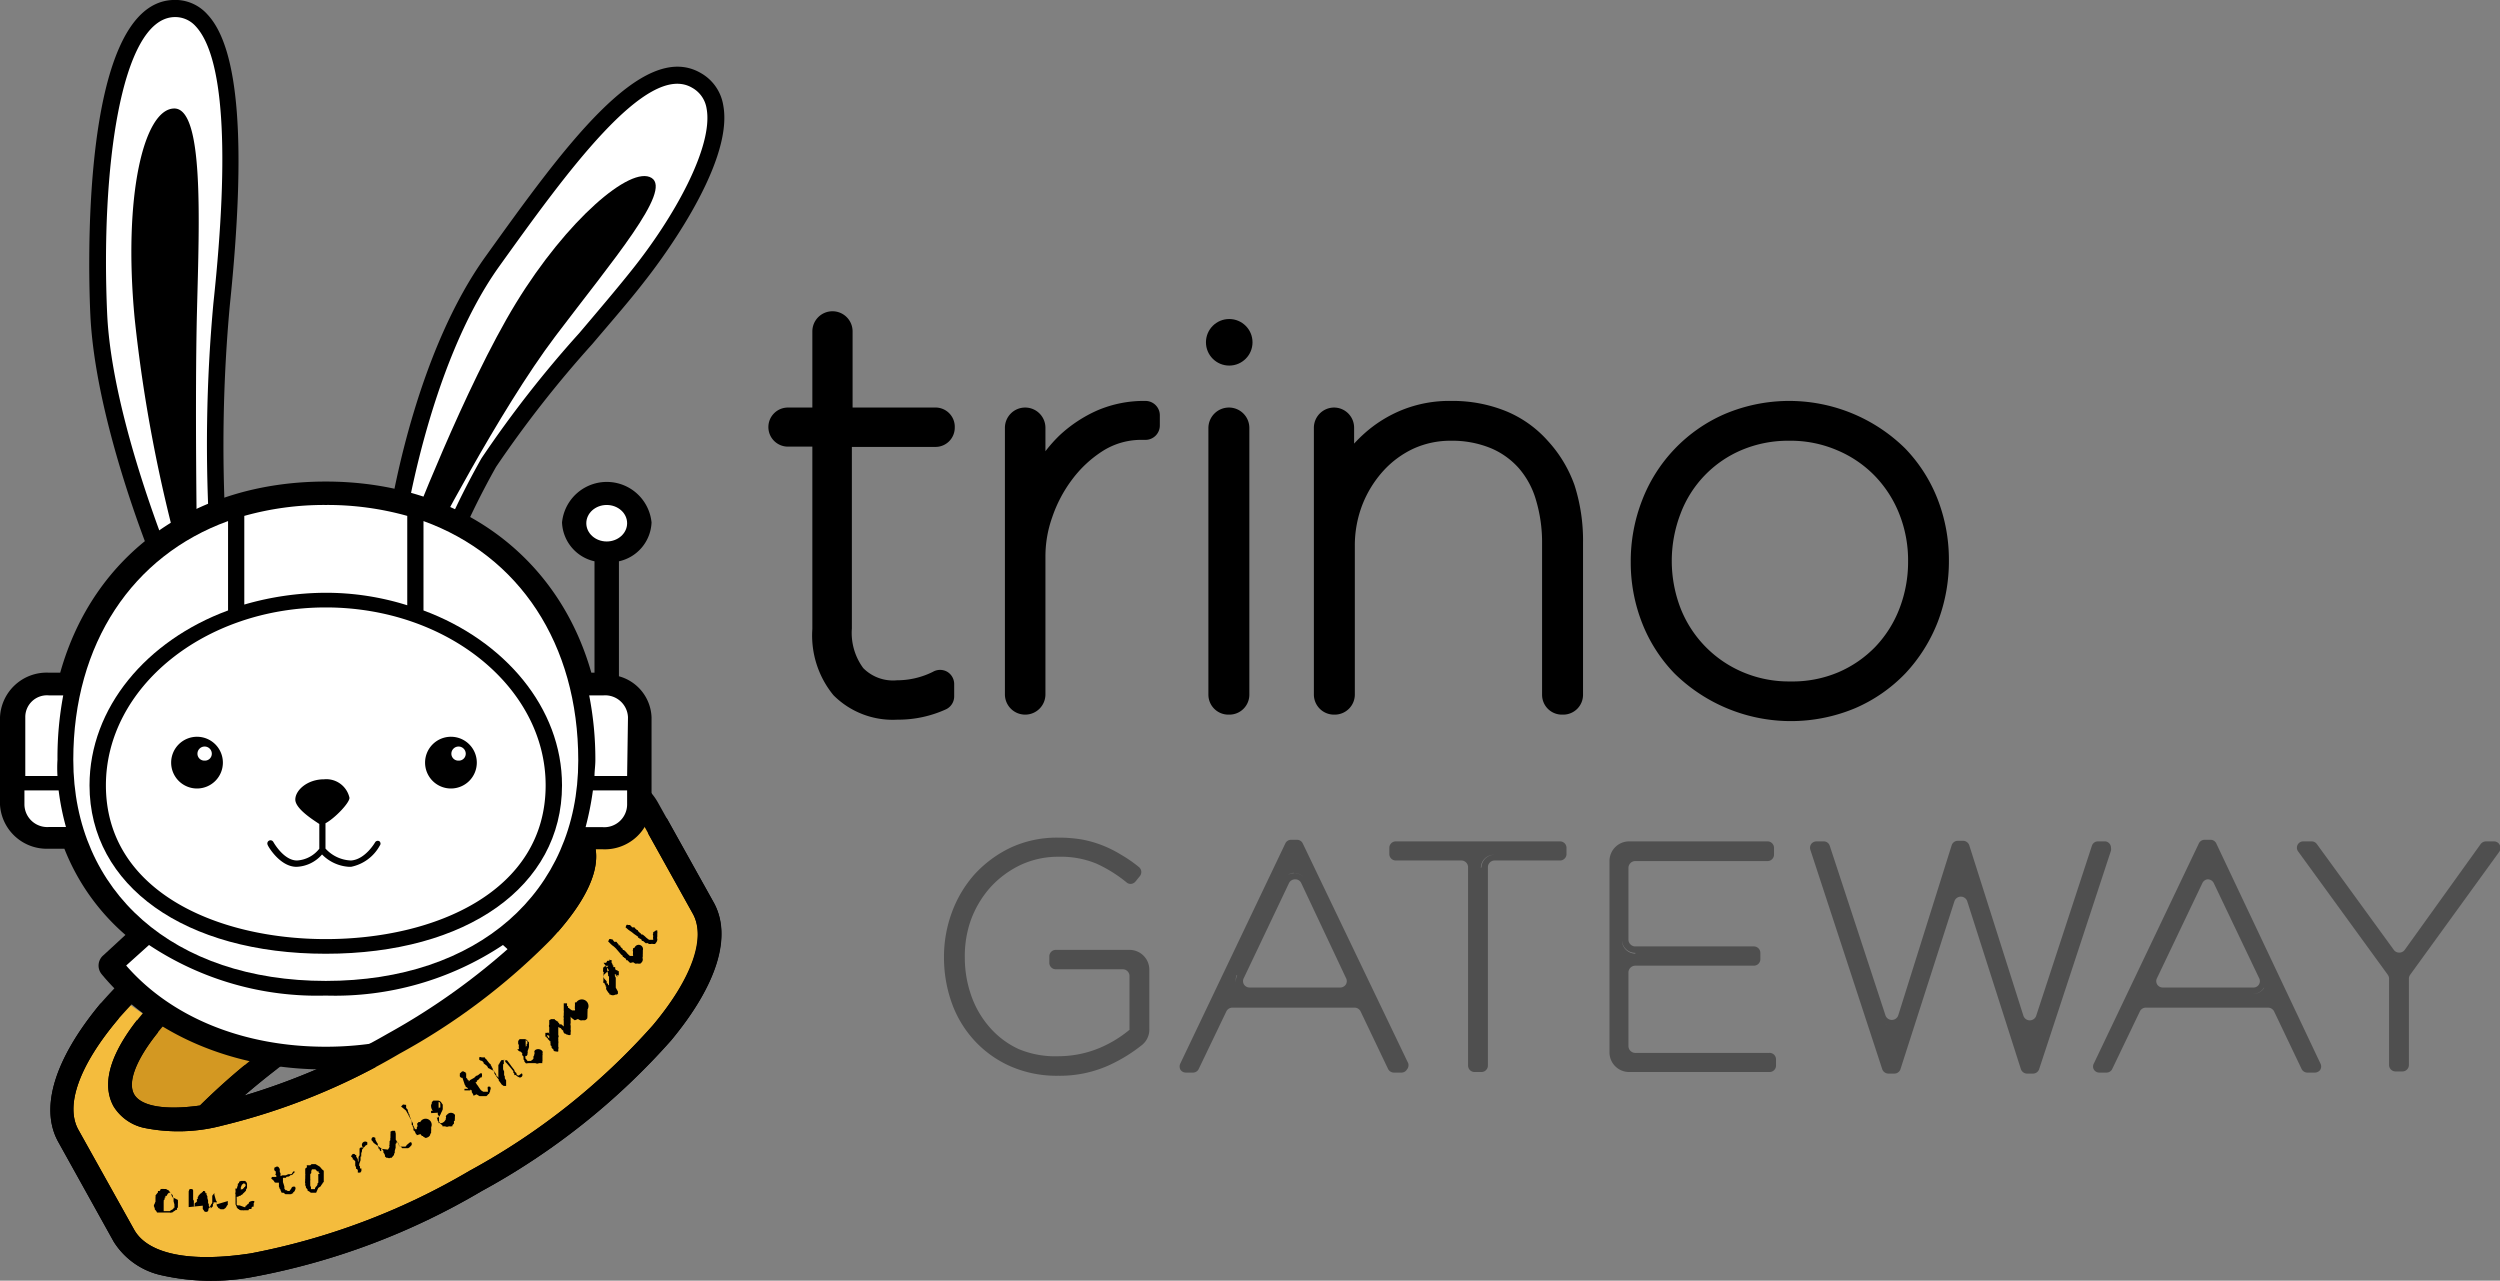 <svg xmlns="http://www.w3.org/2000/svg" viewBox="0 0 173.97 89.12"><rect x="0" y="0" width="173.97" height="89.12" fill="#808080" stroke="none"/><defs><style>.cls-1{fill:#4f4f4f;}.cls-2{fill:#f4bc3d;}.cls-3{fill:#d39822;}.cls-4{fill:#fff;}</style></defs><g id="Layer_2" data-name="Layer 2"><g id="Layer_1-2" data-name="Layer 1"><path d="M65.15,28.36H59.33v-5.3a1.4,1.4,0,0,0-1.4-1.4h0a1.4,1.4,0,0,0-1.4,1.4v5.3h-1.7a1.36,1.36,0,0,0-1.36,1.36v0a1.36,1.36,0,0,0,1.36,1.36h1.7V43.77A6.55,6.55,0,0,0,58,48.38a5.82,5.82,0,0,0,4.45,1.7,8,8,0,0,0,3.4-.73,1,1,0,0,0,.55-.89V47.6a1,1,0,0,0-.48-.85,1,1,0,0,0-1,0,5.6,5.6,0,0,1-2.5.59,2.91,2.91,0,0,1-2.35-.85,4.13,4.13,0,0,1-.79-2.76V31.1h5.82a1.34,1.34,0,0,0,1.34-1.35v0A1.34,1.34,0,0,0,65.15,28.36Z"/><path d="M79.69,27.9a8.21,8.21,0,0,0-3.33.66,9.46,9.46,0,0,0-2.61,1.72,9.82,9.82,0,0,0-1,1.12V29.77a1.41,1.41,0,0,0-1.41-1.41h0a1.41,1.41,0,0,0-1.41,1.41V48.32a1.41,1.41,0,0,0,1.41,1.41h0a1.41,1.41,0,0,0,1.41-1.41V38.7A8.09,8.09,0,0,1,73.22,36a9.35,9.35,0,0,1,1.4-2.65,8.06,8.06,0,0,1,2.17-2,5,5,0,0,1,2.72-.74h.2a1,1,0,0,0,1-1V28.9A1,1,0,0,0,79.69,27.9Z"/><path d="M85.51,28.36h0a1.43,1.43,0,0,0-1.42,1.42V48.34a1.39,1.39,0,0,0,1.39,1.39h.08a1.39,1.39,0,0,0,1.38-1.39V29.78A1.42,1.42,0,0,0,85.51,28.36Z"/><path d="M107.71,30.68a7.92,7.92,0,0,0-2.89-2.06A9.85,9.85,0,0,0,101,27.9a8.79,8.79,0,0,0-3.46.64,9,9,0,0,0-2.58,1.61,9.93,9.93,0,0,0-.73.72v-1.1a1.4,1.4,0,0,0-1.4-1.41h0a1.41,1.41,0,0,0-1.4,1.41V48.33a1.4,1.4,0,0,0,1.39,1.4h.07a1.4,1.4,0,0,0,1.39-1.4V38a7.85,7.85,0,0,1,.53-2.89,7.68,7.68,0,0,1,1.45-2.34,6.62,6.62,0,0,1,2.1-1.55,6.2,6.2,0,0,1,2.59-.55,7.1,7.1,0,0,1,2.8.52,5.39,5.39,0,0,1,1.95,1.4,5.85,5.85,0,0,1,1.19,2.22,10.27,10.27,0,0,1,.42,3V48.35a1.38,1.38,0,0,0,1.38,1.38h.09a1.38,1.38,0,0,0,1.38-1.38V37.77a12.62,12.62,0,0,0-.59-4A9,9,0,0,0,107.71,30.68Z"/><path d="M134.84,34.75a10.63,10.63,0,0,0-2.27-3.55A11.5,11.5,0,0,0,120,28.82a10.74,10.74,0,0,0-5.73,6,11.68,11.68,0,0,0-.79,4.29,11.53,11.53,0,0,0,.79,4.24,10.59,10.59,0,0,0,2.27,3.53,11.56,11.56,0,0,0,12.56,2.4,10.72,10.72,0,0,0,3.5-2.43,11.14,11.14,0,0,0,2.24-3.56,11.81,11.81,0,0,0,.78-4.33A11.61,11.61,0,0,0,134.84,34.75ZM124.59,47.42a8.19,8.19,0,0,1-3.34-.66,8,8,0,0,1-4.31-4.45,9.17,9.17,0,0,1,0-6.55,7.77,7.77,0,0,1,4.25-4.44,8.31,8.31,0,0,1,3.33-.65,8.2,8.2,0,0,1,3.32.66,7.92,7.92,0,0,1,2.63,1.79,8.08,8.08,0,0,1,1.7,2.65,8.74,8.74,0,0,1,.61,3.31,9,9,0,0,1-.59,3.24A8,8,0,0,1,130.51,45a7.94,7.94,0,0,1-2.58,1.78A8.16,8.16,0,0,1,124.59,47.42Z"/><circle cx="85.54" cy="23.82" r="1.62"/><path class="cls-1" d="M78.61,66.1H73.47a.45.45,0,0,0-.45.45V67a.45.45,0,0,0,.45.45h4.66a.47.47,0,0,1,.47.47v3.74a8.24,8.24,0,0,1-2,1.23,7.46,7.46,0,0,1-2.89.61A6.63,6.63,0,0,1,70.88,73a6,6,0,0,1-2-1.5,6.67,6.67,0,0,1-1.29-2.21,7.91,7.91,0,0,1-.45-2.66A7.43,7.43,0,0,1,67.57,64a7.11,7.11,0,0,1,1.32-2.22A6.77,6.77,0,0,1,71,60.2a6.17,6.17,0,0,1,2.69-.58,6.48,6.48,0,0,1,2.59.47,9.53,9.53,0,0,1,2.11,1.31.43.43,0,0,0,.28.11.46.46,0,0,0,.35-.17l.3-.37a.45.45,0,0,0-.06-.63A9.41,9.41,0,0,0,78,59.47a8,8,0,0,0-1.28-.64,7.68,7.68,0,0,0-1.43-.41,9.48,9.48,0,0,0-1.66-.13,7.61,7.61,0,0,0-3.31.7,8.14,8.14,0,0,0-2.5,1.85,8.23,8.23,0,0,0-1.58,2.65,8.92,8.92,0,0,0-.55,3.08,9.41,9.41,0,0,0,.53,3.19A7.67,7.67,0,0,0,67.8,72.4a7.52,7.52,0,0,0,2.49,1.79,8,8,0,0,0,3.35.67,8.31,8.31,0,0,0,3.51-.72,11,11,0,0,0,2.33-1.43,1.37,1.37,0,0,0,.5-1.08V67.47A1.38,1.38,0,0,0,78.61,66.1Z"/><path class="cls-1" d="M90.66,58.7a.44.44,0,0,0-.4-.26h-.41a.44.44,0,0,0-.41.26L82.14,74a.47.47,0,0,0,0,.43.45.45,0,0,0,.38.21h.5a.44.44,0,0,0,.4-.26l1.92-4a.47.47,0,0,1,.42-.26h8.5a.47.47,0,0,1,.42.26l1.91,4a.46.46,0,0,0,.41.26h.52a.44.44,0,0,0,.38-.21A.47.47,0,0,0,98,74Zm3,9.35a.45.45,0,0,1,0,.45.47.47,0,0,1-.4.22h-6.3a.47.47,0,0,1-.4-.22.45.45,0,0,1,0-.45l3.14-6.6a.47.47,0,0,1,.43-.26.46.46,0,0,1,.42.26Zm-3.47-7.29a1,1,0,0,1,.55.29A1,1,0,0,0,90.14,60.76Zm-.1,0a.91.91,0,0,0-.48.13A.91.91,0,0,1,90,60.74Zm-4,7.11,1.57-3.29-1.57,3.29a1,1,0,0,0-.09.47A1,1,0,0,1,86.06,67.85Z"/><path class="cls-1" d="M108.56,58.55H97.13a.45.45,0,0,0-.45.45v.43a.45.45,0,0,0,.45.45h4.56a.47.47,0,0,1,.47.47v13.8a.45.45,0,0,0,.45.45h.48a.45.45,0,0,0,.45-.45V60.35a.47.47,0,0,1,.47-.47h4.55a.45.45,0,0,0,.45-.45V59A.45.45,0,0,0,108.56,58.55Zm-6.51,1a1,1,0,0,1,.49.49A1,1,0,0,0,102.05,59.5Zm1,.85a.92.92,0,0,1,.92-.92A.92.92,0,0,0,103.09,60.35Z"/><path class="cls-1" d="M123.09,73.27H113.8a.48.48,0,0,1-.48-.47V67.67a.48.48,0,0,1,.48-.47h8.25a.45.45,0,0,0,.45-.45v-.44a.45.45,0,0,0-.45-.45H113.8a.48.48,0,0,1-.48-.47v-5a.48.48,0,0,1,.48-.47H123a.45.45,0,0,0,.45-.45V59a.45.45,0,0,0-.45-.45h-9.66A1.37,1.37,0,0,0,112,59.92V73.23a1.37,1.37,0,0,0,1.37,1.37h9.77a.45.45,0,0,0,.45-.45v-.43A.45.45,0,0,0,123.09,73.27Zm-9.29.45a.93.93,0,0,1-.93-.92A.93.93,0,0,0,113.8,73.72Zm-.93-6a.93.93,0,0,1,.93-.92A.93.93,0,0,0,112.87,67.67Zm.93-1.36a.93.93,0,0,1-.93-.92A.93.93,0,0,0,113.8,66.31Zm-.93-6a.93.93,0,0,1,.93-.92A.93.93,0,0,0,112.87,60.35Z"/><path class="cls-1" d="M146.52,58.55H146a.44.44,0,0,0-.43.31l-3.87,11.81a.47.47,0,0,1-.9,0l-3.76-11.84a.46.46,0,0,0-.43-.32h-.37a.45.45,0,0,0-.43.32L132.1,70.64a.47.47,0,0,1-.9,0l-3.87-11.78a.44.44,0,0,0-.43-.31h-.49a.47.47,0,0,0-.37.18.46.46,0,0,0-.06.41l5,15.26a.46.46,0,0,0,.43.31h.41a.45.45,0,0,0,.43-.31L136,62.73a.47.47,0,0,1,.9,0l3.73,11.67a.46.46,0,0,0,.43.31h.41a.45.45,0,0,0,.43-.31l5-15.21a.58.58,0,0,0,0-.19A.45.45,0,0,0,146.52,58.55Zm-4.71,12.74c-.05,0-.11,0-.17,0S141.76,71.32,141.81,71.29Zm-.52.15a.93.93,0,0,1-.39-.12A.93.93,0,0,0,141.29,71.44Zm-.88-.64a1,1,0,0,0,.35.48,1,1,0,0,1-.35-.48L136.65,59Zm-8.76.62a.85.85,0,0,0,.35-.11A.85.85,0,0,1,131.65,71.42Zm4.8-9.47a1,1,0,0,0-.33.1A1,1,0,0,1,136.45,62Zm-4,8.91a.92.92,0,0,1-.29.4A.92.92,0,0,0,132.47,70.86Zm-1.14.46a.66.66,0,0,1-.2-.06A.66.66,0,0,0,131.33,71.32Zm.53,2.94,3.71-11.66a1,1,0,0,1,.35-.49,1,1,0,0,0-.35.49ZM136.75,62a1.55,1.55,0,0,1,.23.07A1.55,1.55,0,0,0,136.75,62Zm.58.55a.8.8,0,0,0-.28-.37.8.8,0,0,1,.28.37l3.73,11.67Z"/><path class="cls-1" d="M154.23,58.7a.44.44,0,0,0-.41-.26h-.41a.44.44,0,0,0-.4.26L145.71,74a.42.42,0,0,0,0,.43.44.44,0,0,0,.38.21h.49a.44.44,0,0,0,.41-.26l1.92-4a.46.46,0,0,1,.42-.26h8.49a.48.48,0,0,1,.43.26l1.91,4a.45.45,0,0,0,.41.26h.52a.45.45,0,0,0,.38-.21.44.44,0,0,0,0-.43Zm-4.6,9.15,3.14-6.59a.91.91,0,0,1,.36-.39.91.91,0,0,0-.36.39l-3.14,6.59a.88.88,0,0,0-.09.47A.88.88,0,0,1,149.63,67.85Zm4-6.66a.47.47,0,0,1,.42.26l3.15,6.6a.45.45,0,0,1,0,.45.44.44,0,0,1-.39.22h-6.3a.46.46,0,0,1-.4-.22.45.45,0,0,1,0-.45l3.15-6.6A.47.47,0,0,1,153.61,61.19Zm3.93,7.55a.93.93,0,0,1-.78.43A.93.93,0,0,0,157.54,68.74Zm-3.93-8a.89.89,0,0,1,.64.31A.89.89,0,0,0,153.61,60.74Zm-5.08,9.39-1.92,4,1.92-4a1,1,0,0,1,.34-.38A1,1,0,0,0,148.53,70.13Zm10.16,0a.94.94,0,0,0-.84-.53h0a.94.94,0,0,1,.84.53l1.91,4Z"/><path class="cls-1" d="M173.52,58.55H173a.47.47,0,0,0-.37.18l-5.29,7.37a.47.47,0,0,1-.38.19.46.46,0,0,1-.38-.19l-5.36-7.37a.45.45,0,0,0-.36-.18h-.57a.44.44,0,0,0-.36.71l6.23,8.57a.47.47,0,0,1,.09.28v6a.45.45,0,0,0,.45.45h.48a.45.45,0,0,0,.45-.45v-6a.47.47,0,0,1,.09-.28l6.18-8.53A.47.47,0,0,0,174,59,.45.45,0,0,0,173.52,58.55Zm-6.61,8.19a.76.76,0,0,0,.26-.06A.76.76,0,0,1,166.91,66.74Zm.75-.38a1,1,0,0,1-.34.29A1,1,0,0,0,167.66,66.36Zm-1,.32a.7.7,0,0,1-.14,0A.7.7,0,0,0,166.64,66.68Zm-.16.88L160.24,59l6.24,8.56a1,1,0,0,1,.17.55A1,1,0,0,0,166.48,67.56Zm.82,0a.91.91,0,0,0-.17.54.91.91,0,0,1,.17-.54L173.51,59Z"/><polygon class="cls-2" points="8.35 69.43 10.21 70.74 8.94 73.06 8.44 75.56 9.53 77.33 13.16 77.78 26.24 73.6 34.27 68.11 39 63.3 40.9 60.44 40.54 57.98 40.59 56.21 44.95 55.85 47.9 61.12 49.49 64.61 48.8 67.79 43.99 74.42 33.5 82.09 25.33 86.05 17.11 88.13 13.3 88.27 9.35 86.73 4.99 79.01 4.13 77.64 4.53 74.56 6.3 71.79 8.35 69.43"/><polygon class="cls-3" points="11.25 71.06 14.39 72.29 18.16 73.6 16.66 75.1 14.93 76.74 14.3 77.46 11.62 77.46 9.8 77.19 8.44 75.56 8.71 73.38 11.25 71.06"/><path d="M33.56,56.74a44.69,44.69,0,0,0-12.33,5,44.89,44.89,0,0,0-10.61,8c-3.48,3.78-3.4,6-2.72,7.21A3.31,3.31,0,0,0,10,78.48a11.92,11.92,0,0,0,5.45-.15,45.23,45.23,0,0,0,12.34-5,45.28,45.28,0,0,0,10.6-8c3.49-3.79,3.41-6,2.72-7.22S38.6,55.69,33.56,56.74ZM9.33,76.15c-.56-1,.4-3,2.5-5.29A43.38,43.38,0,0,1,22,63.14,43.14,43.14,0,0,1,33.9,58.35a10.78,10.78,0,0,1,4.69-.18,1.79,1.79,0,0,1,1.13.74h0c.48.84-.14,2.42-1.63,4.27A53.56,53.56,0,0,0,25.2,68.53a53.24,53.24,0,0,0-11.29,8.4C11.52,77.27,9.81,77,9.33,76.15ZM27,71.92a47,47,0,0,1-10,4.32A57.16,57.16,0,0,1,35.9,65.53,46.71,46.71,0,0,1,27,71.92Z"/><path d="M49.63,62.74l-3.85-6.9C44.45,53.48,41,52.61,36,53.39A48.61,48.61,0,0,0,20.2,59.33,48.77,48.77,0,0,0,7,69.83c-3.22,3.88-4.26,7.31-2.93,9.66L7.91,86.4a5.24,5.24,0,0,0,3.32,2.34,15.79,15.79,0,0,0,6.47.1A48.61,48.61,0,0,0,33.49,82.9,48.77,48.77,0,0,0,46.7,72.4C49.92,68.52,51,65.09,49.63,62.74Zm-4.2,8.61A47.28,47.28,0,0,1,32.68,81.47a47.43,47.43,0,0,1-15.23,5.75c-4.2.65-7.15.06-8.11-1.64l-3.85-6.9c-1-1.69,0-4.53,2.77-7.8A47.12,47.12,0,0,1,21,60.76,47.35,47.35,0,0,1,36.24,55a14.6,14.6,0,0,1,5.78.06,3.67,3.67,0,0,1,2.33,1.57l3.84,6.9h0C49.15,65.24,48.15,68.08,45.43,71.35Z"/><path class="cls-4" d="M16.84,66.06c1.09-.73-1.76-.45-2-.94a19.16,19.16,0,0,1-3.37-.6c-2-.53-5.25-4.14-5.77-7.24S4.1,48.6,6.27,45.1a20.49,20.49,0,0,1,5.19-5.55s-4.22-10-4.59-17.62S7.11.84,12.06.6,16.28,13,15.44,21.21a105.83,105.83,0,0,0-.24,16.41,23.14,23.14,0,0,1,6.51-1.08,24.77,24.77,0,0,1,5.79.54s1.57-11.64,6.75-18.87S44.87,3.48,48.48,5.6s-1,9.68-4.1,13.61S35.82,29.06,34,32.2a54.46,54.46,0,0,0-3.13,6.51,17.7,17.7,0,0,1,7.56,7.48c2.45,5.06,1.09,11-.24,13.64s-3.18,5-5,5C31.6,65,25,66.6,25,66.6Z"/><path d="M25.05,67.19l-10-.66.75-.5a2.9,2.9,0,0,1-1.23-.33,21.27,21.27,0,0,1-3.27-.61c-2.25-.59-5.66-4.43-6.2-7.72L5,56.93c-.54-3.22-1.45-8.61.74-12.14a21.31,21.31,0,0,1,5-5.44c-.82-2-4.12-10.59-4.45-17.39C6.18,19.75,5.44.33,12,0a3,3,0,0,1,2.43,1c2.21,2.34,2.73,9,1.56,20.27a107.25,107.25,0,0,0-.28,15.57,23.78,23.78,0,0,1,6-.89,28.82,28.82,0,0,1,5.31.42c.4-2.55,2.18-12.12,6.76-18.51,5.35-7.46,10.89-15.18,15-12.77a3.15,3.15,0,0,1,1.55,2.24c.79,4.23-4.84,11.44-5.48,12.25-1,1.3-2.3,2.79-3.64,4.37a78.59,78.59,0,0,0-6.69,8.54,55.33,55.33,0,0,0-2.89,5.94A18.06,18.06,0,0,1,39,45.93c2.66,5.51,1,11.67-.24,14.16-.79,1.58-2.91,5.27-5.54,5.38-1.23.06-6.23,1.25-8,1.7Zm-7.42-1.67,7.31.48a83.31,83.31,0,0,1,8.2-1.71c1.37-.06,3.11-1.87,4.54-4.73,1.34-2.68,2.51-8.39.23-13.11a17.18,17.18,0,0,0-7.29-7.2l-.5-.24.2-.52A57.35,57.35,0,0,1,33.5,31.9a77.82,77.82,0,0,1,6.81-8.72c1.33-1.57,2.59-3.05,3.61-4.33,3-3.73,5.74-8.67,5.25-11.3a2,2,0,0,0-1-1.44C45,4.23,39.3,12.18,34.73,18.55c-5,7-6.63,18.5-6.65,18.61l-.08.66-.65-.16a24.34,24.34,0,0,0-5.63-.53,22.82,22.82,0,0,0-6.33,1l-.73.25-.05-.76a107.61,107.61,0,0,1,.24-16.52C16,10.36,15.54,3.86,13.6,1.81a1.91,1.91,0,0,0-1.51-.62C8.41,1.37,7,11.74,7.46,21.9,7.82,29.3,12,39.23,12,39.33l.19.44-.4.27a20,20,0,0,0-5,5.37c-1.95,3.15-1.09,8.26-.57,11.32l.07.45c.5,3,3.68,6.33,5.34,6.77a18.3,18.3,0,0,0,3.26.58l.34,0,.09.18a5.66,5.66,0,0,0,.81.14C16.85,65,17.44,65,17.63,65.52Z"/><path d="M12.58,39l1.13-.88s-.16-10.29,0-16.57.48-14.07-1.61-14S8.56,13.62,9.37,22.15A103.38,103.38,0,0,0,12.58,39Z"/><path d="M28.42,37.18S32.36,26.89,35.9,21.1s8-9.61,9.44-8.72-2.71,5.75-6.68,11-8.79,14.64-8.79,14.64Z"/><path d="M26.4,58.54a.22.22,0,0,0-.3.08s-.68,1.19-1.67,1.26a2.52,2.52,0,0,1-1.78-.83V57.29c.64-.34,1.67-1.41,1.67-1.77a1.65,1.65,0,0,0-1.77-1.29c-1.16,0-2,.76-2,1.41s1.3,1.45,1.67,1.7v1.72a2.13,2.13,0,0,1-1.55.82c-.94,0-1.64-1.28-1.65-1.29a.22.22,0,0,0-.39.21c0,.06.84,1.52,2,1.52a2.46,2.46,0,0,0,1.78-.86,2.86,2.86,0,0,0,1.88.86h.14a2.94,2.94,0,0,0,2-1.48A.21.21,0,0,0,26.4,58.54Z"/><path d="M13.72,51.27a1.8,1.8,0,1,0,1.79,1.79A1.8,1.8,0,0,0,13.72,51.27Zm.51,1.66a.48.48,0,0,1-.49-.48.49.49,0,1,1,1,0A.48.48,0,0,1,14.23,52.93Z"/><path d="M31.39,51.27a1.8,1.8,0,1,0,1.79,1.79A1.8,1.8,0,0,0,31.39,51.27Zm.51,1.66a.48.48,0,0,1-.49-.48.49.49,0,1,1,1,0A.48.48,0,0,1,31.9,52.93Z"/><path d="M43.07,47.06v-8a2.89,2.89,0,0,0,2.27-2.7,3.13,3.13,0,0,0-6.23,0,2.89,2.89,0,0,0,2.26,2.7v7.75h-.22c-2.33-8.2-9.36-13.3-18.48-13.3s-16.15,5-18.48,13.3H3.4A3.25,3.25,0,0,0,0,49.92V56a3.26,3.26,0,0,0,3.4,3.06H4.48a15.36,15.36,0,0,0,4.25,6L7.2,66.47a.94.94,0,0,0-.12,1.33c3.46,4.18,9.13,6.62,15.53,6.62S34.68,72,38.14,67.8A.94.94,0,0,0,38,66.47L36.5,65.1a15.72,15.72,0,0,0,4.25-6h1.19A3.26,3.26,0,0,0,45.34,56V49.92A3.08,3.08,0,0,0,43.07,47.06Zm-20.4-4.79c8.44,0,15.3,5.56,15.3,12.38,0,7.39-7.71,10.7-15.3,10.7S7.37,62,7.37,54.65C7.37,47.83,14.23,42.27,22.67,42.27Z"/><path class="cls-4" d="M43.64,54H41.37c0-.35.06-.71.06-1.12A23,23,0,0,0,41,48.39h1a1.59,1.59,0,0,1,1.7,1.53Z"/><path class="cls-4" d="M41.94,57.56H40.75A20.92,20.92,0,0,0,41.26,55h2.38v1A1.59,1.59,0,0,1,41.94,57.56Z"/><path class="cls-4" d="M22.67,72.84c-5.67,0-10.71-2-13.89-5.65l1.59-1.43a21.12,21.12,0,0,0,12.3,3.52A21.12,21.12,0,0,0,35,65.76l1.58,1.43C33.38,70.81,28.34,72.84,22.67,72.84Z"/><path class="cls-4" d="M3.4,48.39h1A23.39,23.39,0,0,0,4,52.87,8.78,8.78,0,0,0,4,54H1.76V49.92A1.51,1.51,0,0,1,3.4,48.39Z"/><path class="cls-4" d="M22.67,41.25a20.5,20.5,0,0,0-5.67.82V35.9a20.56,20.56,0,0,1,5.67-.76,20.56,20.56,0,0,1,5.67.76v6.22A18.79,18.79,0,0,0,22.67,41.25Z"/><path class="cls-4" d="M15.87,36.26v6.22c-5.67,2.09-9.64,6.77-9.64,12.17,0,7,6.64,11.72,16.44,11.72s16.44-4.68,16.44-11.72c0-5.4-4-10.08-9.64-12.17V36.26c6.63,2.4,10.77,8.51,10.77,16.66,0,9.17-7,15.34-17.57,15.34S5.1,62.09,5.1,52.87C5.1,44.77,9.24,38.66,15.87,36.26Z"/><path class="cls-4" d="M1.7,55H4.08a17.71,17.71,0,0,0,.51,2.55H3.4A1.59,1.59,0,0,1,1.7,56Z"/><ellipse class="cls-4" cx="42.22" cy="36.41" rx="1.42" ry="1.27"/><polygon class="cls-2" points="38.54 64.57 31.37 70.42 25.92 73.97 26.83 75.19 34.64 72.24 39.36 68.16 39.77 65.89 38.54 64.57"/><path d="M39.3,61.4s-.7,1.15-1.21,1.78L35.9,65.53A46.71,46.71,0,0,1,27,71.92a47,47,0,0,1-10,4.32c.73-.64,1.5-1.27,2.31-1.9L17,74.14c-1.11.91-2.14,1.85-3.08,2.79-2.39.34-4.1.06-4.58-.78s.15-2.44,1.66-4.31L9.52,71C7.16,74.05,7.3,75.9,7.9,77A3.31,3.31,0,0,0,10,78.48a11.92,11.92,0,0,0,5.45-.15,45.23,45.23,0,0,0,12.34-5,45.28,45.28,0,0,0,10.6-8c3.49-3.79,3.41-6,2.72-7.22A12.17,12.17,0,0,1,39.3,61.4Z"/><path d="M45.1,58l3.09,5.55h0c1,1.69,0,4.53-2.76,7.8A47.28,47.28,0,0,1,32.68,81.47a47.43,47.43,0,0,1-15.23,5.75c-4.2.65-7.15.06-8.11-1.64l-3.85-6.9c-1-1.69,0-4.53,2.77-7.8L7,69.83c-3.22,3.88-4.26,7.31-2.93,9.66L7.91,86.4a5.24,5.24,0,0,0,3.32,2.34,15.79,15.79,0,0,0,6.47.1A48.61,48.61,0,0,0,33.49,82.9,48.77,48.77,0,0,0,46.7,72.4c3.22-3.88,4.26-7.31,2.93-9.66l-3.24-5.82Z"/><path d="M12.38,83.5l0,.08a.92.92,0,0,1,0,.19l0,0v.05l0,0,0,.06,0,.05,0,.12h0v0l-.06,0,0,.08,0,0v.06l-.09,0a.26.26,0,0,1-.14.1h0a.2.2,0,0,1-.17.09.12.12,0,0,1-.1,0l0,0h-.05l-.06,0H11.2l-.08,0-.19,0-.06-.11-.1-.11,0-.07-.06-.16,0-.06V84a.34.34,0,0,0,0-.09.17.17,0,0,1,.05-.13.37.37,0,0,1,.06-.15h0v-.16l0-.06v-.08a.35.35,0,0,0,0-.14l.1-.13,0,0v0h0l.07-.08v-.1l.11,0a.22.22,0,0,0,.08-.14h.06a.15.15,0,0,1,.09,0,.1.1,0,0,1,.07,0h.05l.12,0,.06.06,0,0h0l.06,0h0a.69.69,0,0,1,.13.15v0l0,0,.09.13.07.22v0Zm-.3.1v0a.11.11,0,0,1,0-.07v0l0-.08v-.11s-.06-.06-.06-.08,0,0,0-.09h0L11.84,83l0,0-.09,0h0l0,0-.09.09-.06.13-.09,0,0,0,0,0,0,.12-.05,0a.53.53,0,0,0,0,.12l-.07.06,0,0a.12.12,0,0,1,0,.09l0,.09v.11l0,.12v.16l0,.06v.07l0,.06.06,0h.17l0,0h.09l0,0,.06,0h.05a.42.42,0,0,1,.15-.1v0l.1-.06,0-.07.07,0v0l0,0v-.06l0,0,0,0,0,0a.23.23,0,0,1,0-.07.16.16,0,0,1,0-.09Z"/><path d="M15.85,83.58a.23.23,0,0,1,0,.1l0,.08v.09l0,0v0a.19.19,0,0,0-.09.12.53.53,0,0,1-.09.11l0,0,0,0,0,0-.11.07-.14,0h0l-.07,0,0,0-.09-.06s-.07,0-.09-.08a.33.33,0,0,1-.09-.14h0l0,0h0l0-.08,0-.09v-.1l-.05-.06-.11-.39a.69.69,0,0,1,0-.13v0l0,0,0,0-.15.19,0,.1,0,.07,0,.08,0,0v0l0,.15,0,0h0l0,.05a.14.14,0,0,1-.07.13h0a.26.26,0,0,1-.08.14l0,.06-.12.13a.2.2,0,0,1,0,.08s0,0,0,0,0,.1-.11.13h-.05c-.06,0-.11,0-.15-.09l-.08-.11,0-.11,0-.06h0v-.06L13.13,84l0-.05,0-.06,0-.07v-.11h0l0-.07v-.24l0-.06v0l0,0V82.9l.06-.15a.56.56,0,0,1,.19,0,.14.14,0,0,1,.06.13v0l0,0v.1l0,.18,0,.09,0,.09v.08l0,.06.05.08,0,.05v0l0,0,0,.1V84l0,0,.06-.09a.11.11,0,0,1,0-.1.09.09,0,0,1,0-.07h0l.06-.06V83.7l.07-.06v0l0,0,.15-.22a1.45,1.45,0,0,1-.13.18h0v0l0-.07,0-.09v0l.06,0v-.14l.06-.07v0s0-.09.08-.1a.16.16,0,0,1,.11-.1l0,0h0a.2.2,0,0,1,.11-.09l0-.06h.11l.06.06,0,0h0v.09l.08,0,0,.11.06.1v.13l.05.17,0,.17.05.09,0,.12s0,0,.05.07l.08,0v.09l0,0h0l0,0,0,0s0,0,0,0,.06,0,.09-.1l.06,0v0a.1.1,0,0,1,0-.07h0v0l0,0a.15.15,0,0,0,0-.1l.05-.06v0l0-.08.08,0,.12,0,.05.13h0Z"/><path d="M17.7,83.59a.21.21,0,0,1-.05.15.25.25,0,0,1,0,.13h0l0,.1-.08,0-.07.07,0,.09h-.05l-.07,0,0,0h0s-.07,0-.09.09l-.07,0H17a.17.17,0,0,1-.1,0l-.07,0,0,0a.26.26,0,0,1-.23-.09v0h-.06l0-.07-.06,0V84l-.09-.19,0-.16v-.28l0-.06h0a.34.34,0,0,1,0-.09v0l0-.11a.15.15,0,0,1,0-.14v0a.17.17,0,0,0,0-.07.27.27,0,0,1,0-.08.25.25,0,0,1,0-.12.12.12,0,0,0,.1,0h0l0,0a.65.65,0,0,1,.06-.21v0a.59.59,0,0,1,0-.11h0v0l0,0,0,0,.09-.07a.13.13,0,0,1,0-.07.05.05,0,0,1,0,0v0a.42.42,0,0,1,.14-.06s0,0,.07,0h0l0,0,.12,0,.08,0v0a.3.3,0,0,1,.14.21v0l0,.15,0,0,0,.13-.07.11v.07a2.27,2.27,0,0,1-.22.22.13.13,0,0,1-.11.08h0l-.07.07h-.07l-.09.06-.09,0h0a.54.54,0,0,0,0,.11l0,0v.14a.7.7,0,0,1,0,.14v0a.34.34,0,0,1,0,.09s0,0,0,0h0a.07.07,0,0,0,0,.06.17.17,0,0,0,.06.06l0,0h.14L17,84l.08,0,0,0h0l0-.08h0l.1-.05a.15.15,0,0,1,.05-.07v0a.11.11,0,0,0,.09-.11.19.19,0,0,1,.14-.09h0A.31.31,0,0,1,17.7,83.59ZM17,82.36a.17.17,0,0,0,0,0h-.09l0,.05h-.06l-.05.11,0,0-.05.14,0,0a.21.21,0,0,1,0,.14v0a.19.19,0,0,1,.1-.05l0,0v0h.06l0-.06h.08v-.07h0V82.6l.05,0h0v0l.05-.09A.13.13,0,0,0,17,82.36Z"/><path d="M20.5,81.55s0,.06-.06.09,0,0-.05.06a.45.45,0,0,0-.07.07h-.1a.27.27,0,0,1-.16.11h0l0,0-.11,0-.06.08h-.1s0,0-.05,0h-.05l0,.17,0,.13.05.15.05.17,0,.08,0,.06.09.11v0s0,0,.11,0l0,.05h0l.07,0,0,0,0,0h.08a.37.37,0,0,0,.06-.08.17.17,0,0,1,.06-.06h0a.2.2,0,0,1,.1-.15.2.2,0,0,1,.17,0v0a.19.19,0,0,1,0,.22.21.21,0,0,1-.13.16l0,.07h-.05l-.09.06-.1,0a.08.08,0,0,1-.07,0l-.06,0-.17,0h0l-.13-.1-.06,0L19.6,83l-.09-.2v-.06l-.05,0v-.06l-.05-.1,0,0v-.06l0,0v-.09l0-.06v0l0-.07h0l-.08,0-.09,0h0c-.08,0-.14,0-.17-.11v0L18.87,82l.06-.1H19l.05,0h.09l.09,0,0-.09-.09-.11.05,0,0-.06,0-.14-.05,0a.41.41,0,0,1-.05-.09.11.11,0,0,1,0-.08v-.07l0,0,.14-.07a.14.14,0,0,1,.19.09v0a.23.23,0,0,1,.05.07v.09l0,0v0l0,.06,0,.06.05.08v.12l0,0v.09l.12-.06.24,0,.18-.08.06,0h0l.17,0C20.43,81.46,20.48,81.48,20.5,81.55Z"/><path d="M22.53,81.47v.08c0,.08,0,.14,0,.19v.2l0,.06v.12l0,0v0l0,0v.08l0,0v.05l-.07.06a.31.31,0,0,1-.1.15h0a.19.19,0,0,1-.12.14.24.24,0,0,1-.09.06l0,0,0,0L22,83l-.05,0-.06,0h-.08l-.18,0-.1-.08-.13-.07v-.08l-.11-.12v-.07l-.05-.1v-.07a.22.22,0,0,0,0-.08.17.17,0,0,1,0-.14.48.48,0,0,1,0-.16h0l0,0V82l0-.07a.1.1,0,0,0,0-.06l0-.06v0a.28.28,0,0,0,0-.13l0-.16s0,0,0,0h0l0-.09,0-.11.1-.07a.2.2,0,0,0,0-.16l.05,0a.15.15,0,0,1,.07,0h.13l.09-.08.08,0,.06,0h.14l.17.1,0,0h0l.13.08.15.18,0,0Zm-.24.19v0a.1.1,0,0,1-.06,0v0l-.06-.07,0-.08,0,0a.12.12,0,0,1-.08,0s-.05,0-.07-.07h0l-.08-.07h-.23l-.05.12v.14l-.07.08v0l0,0,0,.12,0,0s0,.08,0,.12l0,.09h0a.21.21,0,0,1,0,.11.31.31,0,0,0,0,.1v.25l.05.12v.07l0,.06.05,0h.13l.1,0v0h0l0,0h0l0-.06h0l0,0a.4.4,0,0,1,.11-.15v0l.06-.09,0-.09.06-.06V82l0,0,0-.06v-.07a.27.27,0,0,1,0-.07.14.14,0,0,1,0-.09Z"/><path d="M25.56,79.49l0,.16-.14.08-.06.09h-.06l0,.06-.05.05,0,0v0l-.06.08,0,.1h0a.7.7,0,0,1-.05.13l0,.12v0a.74.74,0,0,0,0,.12l-.05,0v.06l0,.06,0,.07,0,0,0,.07h0L25,81,25,81l0,.06v.09l.05,0,0,.1a.15.15,0,0,1,0,.06h0a0,0,0,0,0,0,0l0,0,.1,0v.12l0,.06-.08.11H24.9l0-.1,0,0v-.07l-.06-.09a.08.08,0,0,0,0,0v0l0,0a.1.1,0,0,1-.06,0,.28.28,0,0,1,0-.09.4.4,0,0,0-.06-.13h0l0,0,0-.06,0,0,0-.11,0,0v0l0-.05a.25.25,0,0,0,0-.07s0-.07-.06-.07v0l-.05-.07-.06,0v-.08l0,0-.06-.09,0,0-.05,0c0-.06,0-.13.12-.22l.11,0,.05.07.07,0,0,.12.11.17,0,.06,0,0a.06.06,0,0,1,0,.06l.05.08,0,.1v0h0l0,0v-.08l0-.07a.08.08,0,0,1,0,0v-.08l0,0v-.06l0-.07v-.08a.35.35,0,0,1,.07-.12h0V80l0,0h0v0l0,0v0h0l0,0v0l0,0,0-.08.08-.07.06,0h0s0,0,.05,0,0,0,0,0l.06,0A.13.13,0,0,1,25.56,79.49Z"/><path d="M28.64,79.53a.23.23,0,0,1,0,.16l0,0v0l-.06.06a.08.08,0,0,1,0,0h0a.45.45,0,0,1-.18.15l0,0-.11,0h-.08l-.22,0-.09-.1-.09,0a.1.1,0,0,0,0-.06l-.07-.06,0-.11h0s-.05-.07-.09-.12l0-.13v.13l-.05,0,0,.09-.07.06v.12l0,.09a.16.16,0,0,1,0,.06v0l-.06.22h0l0,.13-.05.08,0,.07-.07.08-.1.12h-.1a.12.12,0,0,1-.15,0h0l0,0v0l-.1,0v0l-.11-.09v0h0v0l0,0a.36.36,0,0,1,0-.09l-.05-.11-.06-.08a.14.14,0,0,0,0-.06.1.1,0,0,0,0,0l0-.05,0,0-.09-.13L26,79.53a.8.8,0,0,0-.14-.18.18.18,0,0,1,.09-.22h0l.06,0,.11.05,0,.12.09.18.08.12v.07l0,0v.09l0,0h0s0,0,0,0a.37.37,0,0,1,.05.11l0,0,0,.07,0,0,0,0a.12.12,0,0,1,.07,0,.11.11,0,0,1,0,.08h0a.21.21,0,0,1,.06.08l.06,0,0-.07a.07.07,0,0,1,0-.08l0,0,.06,0v0L27,80v0a.64.64,0,0,1,.06-.1h0l.05-.1a.16.16,0,0,1,0-.15.22.22,0,0,1,0-.09l0-.09h0v0l0,0v-.06l.06-.08v0l0,0,0,0,0,0a.17.17,0,0,1,0-.14v-.16l0-.09v0h0l0,0h0a.62.62,0,0,0,0-.19l.12-.06.13,0,.07,0,.05.2,0,.12,0,.18,0,0,0,.07v.05l.05.07v0l.08.12.11.18h0l.05.11.09,0h.07v0l.08,0,.1,0,.05,0,.08-.1a.11.11,0,0,1,.07-.06C28.55,79.45,28.6,79.46,28.64,79.53Z"/><path d="M30,78.45a.1.1,0,0,1,0,.09.37.37,0,0,1,0,.16l0,0v.07l0,0,0,.07,0,0v0a.23.23,0,0,0-.07.15.1.1,0,0,1,0,0h0a.37.37,0,0,1-.14.14l-.12.05h-.1l0,0h0a.1.1,0,0,0-.09-.06l-.06-.07-.06,0-.1-.13L29,79l0-.07v0l-.05,0a1.79,1.79,0,0,0-.1-.22l-.08-.06v-.07l0-.11-.05-.06v-.08l-.07-.06V78l-.08-.14,0,0-.1-.17-.09-.18,0,0-.07-.12-.06-.11,0,0L27.91,77c.09-.09.13-.13.11-.12a.14.14,0,0,1,.14,0l0,0,.1,0,0,.09h0a.49.49,0,0,1,0,.12l.06.08.06.06,0,.1a.42.42,0,0,1,.06.14.26.26,0,0,0,0,.07v0l.05,0,0,0,0,0a.12.12,0,0,1,0,.07l0,0,.05.14.05.09,0,.1.06.06.09.19h0l0,.1.06.12s0,0,0,0a.54.54,0,0,0,.06.11l0,0,0,.06,0,0v0l.08,0,0,0h.06v0l0,0,0,0h0a.11.11,0,0,0,0-.08l0,0a.16.16,0,0,1,.05-.11l0-.11a.09.09,0,0,1,0-.12.1.1,0,0,0,.06-.07.2.2,0,0,1,.13,0A.31.31,0,0,1,30,78.45Z"/><path d="M31.65,77.57a.25.25,0,0,1,0,.16.29.29,0,0,1,0,.13l0,0V78l-.06,0,0,.1v.09l0,0-.06.06v0l0,0a.14.14,0,0,0-.05.13h-.09l0,0a.19.19,0,0,1-.1,0l-.06,0h0a.27.27,0,0,1-.25,0h-.07l-.06,0h-.06l0-.06-.16-.14-.08-.14,0-.08,0-.08,0-.07,0,0v-.06h0l0-.08v0l-.07-.09a.16.16,0,0,1,0-.15s0,0,0,0L30,77.46,30,77.4a.36.36,0,0,1,0-.11.11.11,0,0,0,.11,0h0l0,0A.58.58,0,0,1,30,77v0a.53.53,0,0,1,0-.11l0,0v0l0,0v0a.79.79,0,0,1,.05-.1.13.13,0,0,1,0-.08l0,0v0a.44.44,0,0,1,.11-.12l.06,0h.29a.3.3,0,0,1,.21.15v0l.09.13v0l0,.13,0,.12,0,.07a1.46,1.46,0,0,1-.13.28.13.13,0,0,1-.07.12h0l0,.09-.06,0-.06.09h-.1a.88.88,0,0,0,.05.1l0,0,0,0,0,.08.08.12v0l0,.08a0,0,0,0,1,0,0h0a.09.09,0,0,0,.07,0,.09.09,0,0,0,.07,0h0l.1,0h0l.13-.08.06-.06,0-.05,0,0V78h0l.07-.09a.24.24,0,0,1,0-.08v0a.11.11,0,0,0,0-.13.24.24,0,0,1,.1-.14h0A.34.34,0,0,1,31.65,77.57Zm-1.08-.89-.05,0h0s0,0,0,0h0l0,0,0,0,0,0v.13l0,.06v.14l0,0a.24.24,0,0,1,0,.14v0a.18.18,0,0,1,.07-.08l0,0v0l.05,0v-.07h0l0,0,0-.06,0,0,0,0,0,0v-.16Z"/><path d="M33.54,74.72s0,.06,0,.11a.13.13,0,0,1,0,.07l-.05.09-.09,0a.33.33,0,0,1-.12.15l0,0v0l-.1.07,0,.09-.09,0s0,0,0,0l0,0,.08.15.08.1.09.14.1.14.06.06,0,0,.13.08s0,0,0,0,0,0,.11,0l0,0h.14l0,0,.07,0a.22.22,0,0,0,0-.09.1.1,0,0,1,0-.08h0a.22.22,0,0,1,0-.17.2.2,0,0,1,.16,0l0,0a.2.2,0,0,1,0,.23.24.24,0,0,1-.07.2v.07l-.05,0-.07.08a.3.3,0,0,1-.08.07l-.07,0,0,0H33.6l-.15,0-.08,0-.21-.13L33,76.23l0,0-.07,0v-.07L32.83,76v0l0-.06,0,0,0-.07-.06,0v0l0-.06h0l-.06.07h-.11c-.07,0-.13,0-.19,0h0l-.09,0,0-.11.1,0,0,0,.08,0,.08,0-.06-.08-.12-.07,0-.06-.05-.05L32.18,75l-.07,0A.22.22,0,0,1,32,74.9a.16.16,0,0,1,0-.08l0-.06V74.7l.11-.1a.14.14,0,0,1,.21,0v0l.07,0v.08l.05,0v0l0,0V75l.07.06.05.11h.06l0,.09.09-.1L33,75l.14-.14.05,0,0,0,.14-.09C33.44,74.66,33.5,74.67,33.54,74.72Z"/><path d="M36.31,74.69a.17.17,0,0,1-.05.27.14.14,0,0,1-.15,0,.51.51,0,0,1-.21-.15l0,0a.09.09,0,0,0,0,0h0l-.11,0v-.1l-.07-.07,0-.06,0,0,0-.05-.06-.06v0l-.09-.12L35.27,74l-.11-.11V73.8l-.1-.07v0l0,.09v.23l-.05,0,0,.16,0,0,0,.05v.15l.07.15v.13l0,.06,0,.06.05.1,0,.13.09.14,0,0v0l0,.17v.22l-.08,0,0,0-.09,0-.14-.1-.14-.2-.06-.06,0-.08-.13-.17,0,0-.18-.27,0,0,0-.08v0l-.08-.13,0,0-.05,0v0h0L34,74.33h-.05v-.07l-.09-.11-.11-.08v0l-.1-.08,0-.06,0,0-.11-.11-.06,0-.13-.07v-.17l0,0a.16.16,0,0,1,.16,0h.08l.07,0h.09l0,.06.08.06h0l.09.12.13.17.1.08v.06l.06.06,0,.06.07.08,0,.08v0l.17.23,0,0v0l.08.13,0,.07.09.08v0l.06.07a.06.06,0,0,0,0-.07v-.12l0-.08v-.08l0-.09v-.1l0-.08,0,0,0,0,0,0,0-.06,0,0,0,0,0-.07,0,0,0-.08v0l0,0,0,0,0-.08.05,0,0,0,0,0,0,0a.34.34,0,0,1,.07-.16h0a.85.85,0,0,1,.09-.14.22.22,0,0,1,.14,0,.1.1,0,0,1,.09,0h0l.05,0,.11,0,.22.29.09.13,0,0,.21.27v.06l.06.08.08.06,0,.09a.36.36,0,0,1,.09.08h.07l0,0h0Z"/><path d="M37.75,73.15a.24.24,0,0,1,0,.16.21.21,0,0,1,0,.13l0,0,0,.09,0,.06,0,.1,0,.09,0,0a.21.21,0,0,1,0,.07v0l0,0a.13.13,0,0,0,0,.13h-.09s0,0,0,0l-.09,0-.06,0h0a.25.25,0,0,1-.25,0h-.06l-.07,0H36.8l0,0L36.6,74l-.11-.13,0-.07-.06-.08,0-.07,0,0V73.6h0a.2.2,0,0,1,0-.08v0l-.08-.08a.19.19,0,0,1,0-.15s0,0,0,0l-.06-.05-.06-.06A.28.28,0,0,1,36,73a.11.11,0,0,0,.11,0h0a.15.15,0,0,1,0-.06.56.56,0,0,1,0-.21v0a.81.81,0,0,1-.05-.1l0,0v0l0,0v0a.49.49,0,0,1,0-.11v-.08l0,0v0l.1-.13.06,0v0h.26v0a.28.28,0,0,1,.23.12l0,0,.1.11v0l0,.13v.12l0,.07a1.63,1.63,0,0,1-.1.29.14.14,0,0,1,0,.13h0l0,.09,0,0-.06.11h-.09l0,.1v0l0,0,0,.07.1.11v0l.05.07v0h0a.06.06,0,0,0,.07,0s0,0,.07,0h0l.09,0h0l0,0,.12-.09.06-.06,0-.06v-.1l0,0,.06-.1a.17.17,0,0,1,0-.07v0a.12.12,0,0,0,0-.14.19.19,0,0,1,.08-.15h0A.38.38,0,0,1,37.75,73.15Zm-1.17-.77,0,0h0a0,0,0,0,1,0,0h0l0,0,0,0v.2l0,.15v0a.22.22,0,0,1,0,.14v0a.18.18,0,0,1,.07-.09v-.07l0,0v-.07l0,0h.05l0-.07,0,0,0,0,0,0v0l0,0v-.11S36.6,72.39,36.58,72.38Z"/><path d="M40.88,70.26a.15.15,0,0,1,0,.11.09.09,0,0,1,0,.08.28.28,0,0,1,0,.09v0s0,0,0,.05l0,0,0,0v.15a.14.14,0,0,0,0,.1.39.39,0,0,1-.08.1.24.24,0,0,1-.11.06s-.06,0-.07,0l0,0h0l-.06,0h-.06a.16.16,0,0,1-.11,0,.71.71,0,0,1-.17-.09L40,71l0,0-.11-.08,0,0-.12-.09-.06-.09h0l0,.11v.16s0,0,0,0h0l0,0v0s0,0,0,0a.32.32,0,0,0,0,.08.18.18,0,0,1,0,.06h0l0,.05a.24.24,0,0,0,0,.16,1.28,1.28,0,0,1,0,.22v.09s0,0,0,0h0a.17.17,0,0,1,0,.14v.09l0,0,0,.1a.17.17,0,0,1-.2,0l0,0-.06,0,0,0-.11-.07,0,0h-.05l-.09-.12,0,0,0,0,0,0h0l0,0,0-.08-.1-.08,0,0-.08-.11-.09,0,0-.06,0,0-.08,0v.37l0,0v.11l0,.07v0a.15.15,0,0,1,0,.17l0,0a.31.31,0,0,0,0,.09.26.26,0,0,1,0,.07s0,0,0,0v.1a.14.14,0,0,1,0,.12l0,0a.34.34,0,0,1,0,.1h0l0,.06s0,0,0,.11v0a.14.14,0,0,1,0,.14v.08a.41.41,0,0,1,0,.09c-.06.05-.14,0-.25,0l-.08-.06,0,0a.09.09,0,0,1,0-.06l-.07-.06,0,0-.05-.06s-.06-.09,0-.11l-.09-.07,0-.07,0-.09h0l0,0a.19.19,0,0,1,0-.13l-.08,0,0-.06-.11-.08,0-.05-.09-.06,0-.06-.08,0c0-.13,0-.22,0-.26a.18.18,0,0,1,.11,0l0,0a.14.14,0,0,1,.14,0s0,0,0,.08h0l.08,0v.05h0l.16.14L38,72v0l.07,0,0,0a.13.13,0,0,1,0,.08.2.2,0,0,1,.05.09l.1.1,0,0h0v0l0-.13h0s0,0,0-.1l0-.09a.28.28,0,0,1,0-.11l0-.07v-.1l0-.06s0,0,0,0v0a1.09,1.09,0,0,0,0-.13v0l0,0v0a.17.17,0,0,1,0-.17h0v0h0a0,0,0,0,1,0,0l0-.07,0-.06,0,0s0,0,0,0l0-.12,0-.07.13-.07.08,0h0l0,0,.11,0,0,0h.07l0,.05a.41.41,0,0,1,.16.11l0,0,.07,0v.07l.08.07v0l0,.06.08,0,0,0,.06,0v0l.17.15h0v-.21l0-.1s0,0,0-.1h0a.15.15,0,0,1,0-.11s0,0,0-.08v0a.22.22,0,0,1,0-.16l0-.06v-.14a.15.15,0,0,0,0-.11v-.07l0-.06,0,0v-.08l0-.12s0,0,0,0v-.06l0-.08,0-.07h0l.06,0,.08,0,.09,0,0,0,0,0v0l0,.1,0,.1a.09.09,0,0,1,.07,0l0,.06,0,0,0,.06,0,0v0h0v0s0,0,.06,0l0,0,0,0,.06.07h0l.16.1,0,0h.07l.07,0h.06l0,0h0l0,0h0a.19.19,0,0,0,0-.1.2.2,0,0,1,0-.13.19.19,0,0,1,0-.1l0-.09,0-.06a.18.18,0,0,1,0-.07.19.19,0,0,1,.09,0A.22.22,0,0,1,40.88,70.26Z"/><path d="M42.45,66.74v.07l.11,0V67l.06.08v0h0a.14.14,0,0,1,0,.09h0l0,0,0,0h0l0,0,0,0v0l.06,0h0v.06l0,0,0,.07.07,0v0h.06l0,.12h0l0,0,.05.09h0l0,0h0l0,0,.11,0,0,.07,0,0a.25.25,0,0,1,.09,0v.09a.45.45,0,0,1,0,.11l0,.09h0l0,0h-.21l-.06-.05a.71.71,0,0,1-.14-.1l0,0L43,68l-.11-.16-.1-.06,0,.14.06.12v0l0,.12v.15l0,.06v.13l0,.06,0,.17L43,69l0,.07v.08a.19.19,0,0,1-.17.06.35.35,0,0,1-.36,0v0h0l0,0-.06,0,0-.06-.07-.07-.09-.13h0l0,0,0,0-.06-.1v0h0l0,0,0,0a.1.1,0,0,1,0-.1.17.17,0,0,1,0-.1h-.05v-.1a.22.22,0,0,1-.08-.15l-.07,0v0h0s0,0,0,0l0,0a.4.4,0,0,1,0-.16c0-.08,0-.14,0-.19h0v-.07l.05-.16.25-.23,0,0,.09-.06S42,67,42,67l0,0h.11l.07,0,.08-.14.13,0Zm-.11.47h0l0,0-.17,0-.07.05-.05,0h0v0h0l-.08.09h0l0,.1v0h0a.71.71,0,0,0,0,.16l.06.1,0,0H42V68h0a.49.49,0,0,0,.1.16v0l.06.06v0l0,0v0l0,0v0l.06.07h0l0,.09h0v.06l.09,0v.08l.07.05h0v-.08l0,0,0,0,0,0,0-.34v0l0-.07a.19.19,0,0,0,0-.08l0-.07,0,0-.06,0,0,0s0,0,0-.06a.13.13,0,0,1,0-.06l-.08-.38,0-.07h0v-.06l0,0v0Z"/><path d="M44.73,66.15a.1.1,0,0,1,0,.08.63.63,0,0,1,0,.16v0l0,.07v.11l0,0v0a.22.22,0,0,0,0,.16s0,0,0,.06l0,0a.29.29,0,0,1-.08.18.35.35,0,0,1-.1.09l-.09,0h-.06a.14.14,0,0,0-.11,0l-.08,0h0l-.15-.1L43.9,67l-.06,0v0l0,0-.18-.18-.09,0,0-.07-.08-.09-.06,0,0-.06-.09,0,0-.08,0,0-.12-.1,0,0L42.86,66l-.14-.13,0,0-.11-.08-.09-.08,0,0-.2-.2c.06-.11.08-.16.07-.15a.12.12,0,0,1,.13,0l0,0h.09l.06.08h0a.37.37,0,0,1,.07.1l.08,0,.08,0,.06.09a.41.41,0,0,1,.09.1l0,.06,0,0h.06l0,0,.05,0s0,0,0,.06l0,0,.1.12.08.06,0,.08.08,0,.15.14h0l.07.09.09.09,0,0,.1.09.06,0,0,0,.07,0v0h.09l0,0,0,0v0l0,0s0,0,0,0h0a.11.11,0,0,0,0-.08v0a.25.25,0,0,1,0-.12v-.11a.12.12,0,0,1,0-.12s0-.06,0-.08.08-.06.11-.06A.19.19,0,0,1,44.73,66.15Z"/><path d="M45.74,64.74s0,0,0,.07a.41.41,0,0,1,0,.16V65l0,.06v.12l0,0v0a.33.33,0,0,0,0,.17.13.13,0,0,1,0,.06l0,0a.36.36,0,0,1-.08.18.3.3,0,0,1-.09.1l-.08,0h-.07a.09.09,0,0,0-.1,0l-.09,0h-.06l-.15-.08L45,65.64l-.06,0,0,0,0,0-.19-.16h-.09l0-.07-.09-.08-.07,0,0-.06-.09,0,0-.08,0,0-.13-.09,0,0-.16-.11-.16-.13h0l-.12-.08-.1-.07,0,0-.21-.18c.05-.12.07-.17.06-.16a.13.13,0,0,1,.13,0h.12l.07.07h0s.07.07.07.09l.09,0,.08,0,.06.09a.36.36,0,0,1,.11.1.23.23,0,0,1,0,0l0,0h.07l0,0,0,0,0,.06h0l.11.11.08.06.06.08.08,0,.16.13h0l.08.08.1.08,0,0a.44.44,0,0,1,.1.08l.06,0,.06,0,.06,0h.11l0,0,0,0,0,0,0,0s0,0,0,0h0a.11.11,0,0,0,0-.08v0a.24.24,0,0,1,0-.12.54.54,0,0,0,0-.11.12.12,0,0,1,0-.12.19.19,0,0,0,0-.09s.07-.06.1-.06A.22.22,0,0,1,45.74,64.74Z"/></g></g></svg>